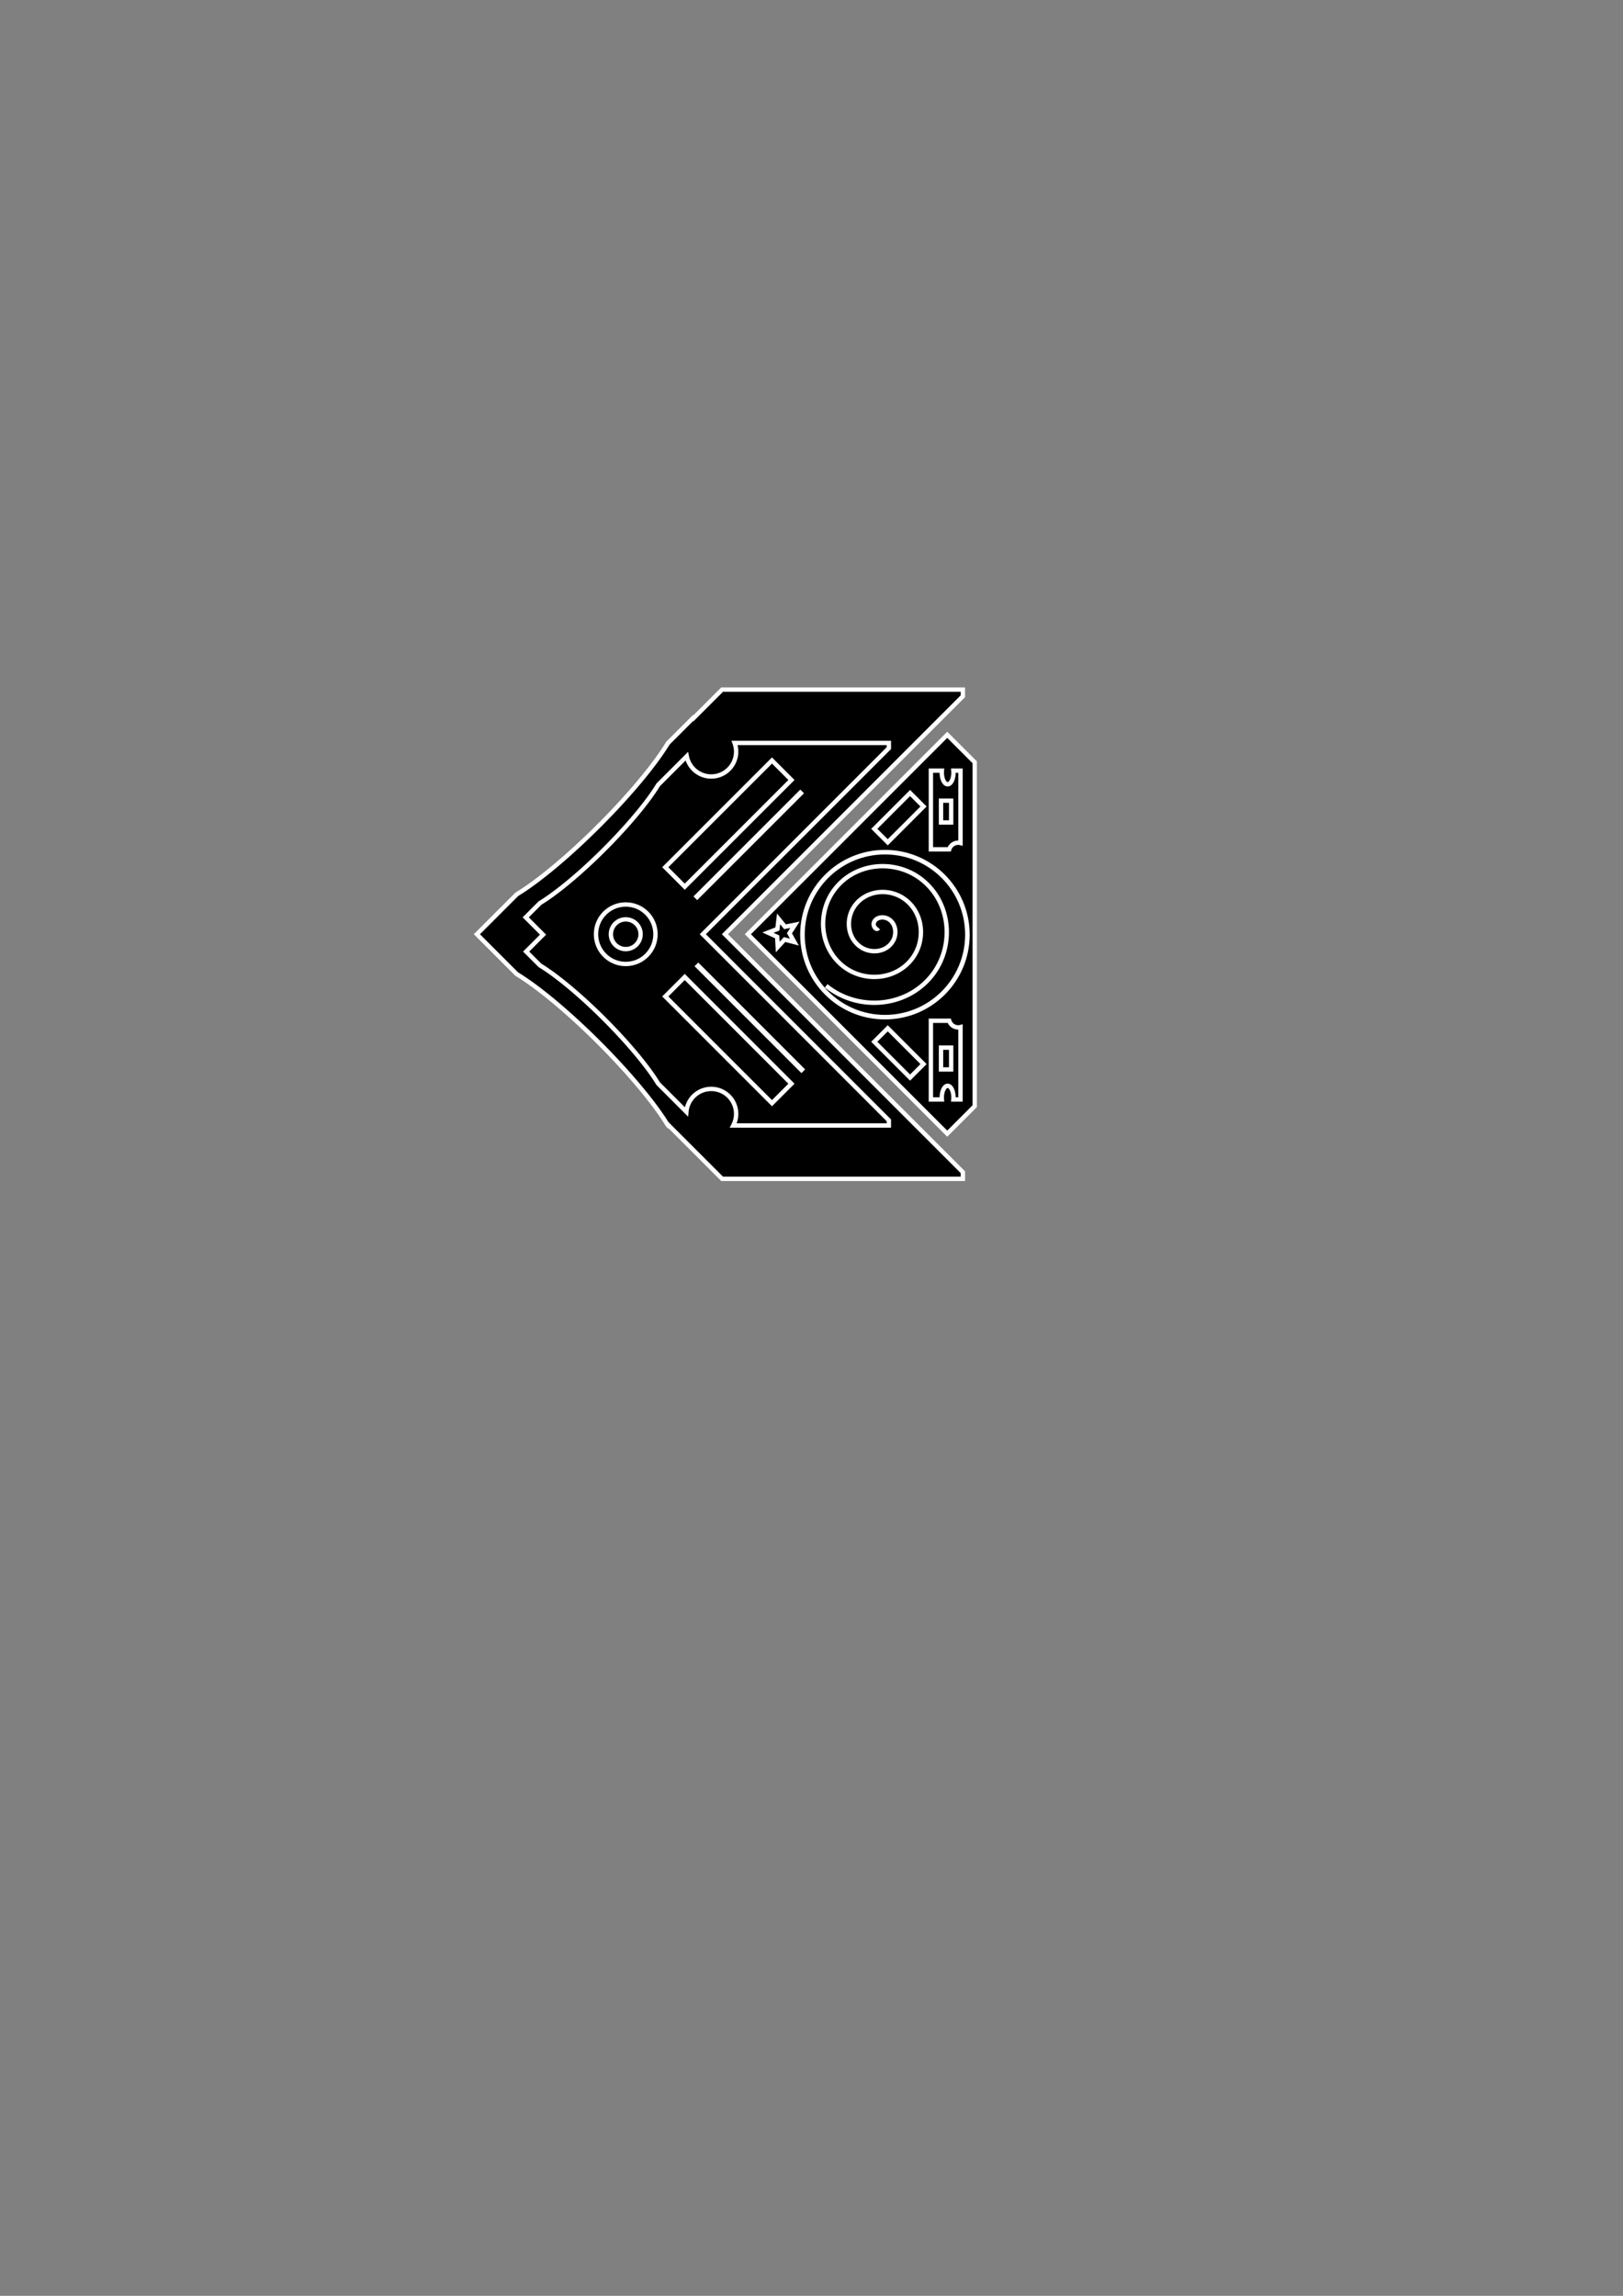 <?xml version="1.0" encoding="UTF-8" standalone="no"?>
<!-- Created with Inkscape (http://www.inkscape.org/) -->

<svg
   xmlns:dc="http://purl.org/dc/elements/1.1/"
   xmlns:cc="http://creativecommons.org/ns#"
   xmlns:rdf="http://www.w3.org/1999/02/22-rdf-syntax-ns#"
   xmlns:svg="http://www.w3.org/2000/svg"
   xmlns="http://www.w3.org/2000/svg"
   xmlns:sodipodi="http://sodipodi.sourceforge.net/DTD/sodipodi-0.dtd"
   xmlns:inkscape="http://www.inkscape.org/namespaces/inkscape"
   width="210mm"
   height="297mm"
   viewBox="0 0 744.094 1052.362"
   id="svg2"
   version="1.1"
   inkscape:version="0.91 r13725"
   sodipodi:docname="selector_bw.svg">
  <rect x="0" y="0" width="744.094" height="1052.362" fill="#808080" stroke="none"/>
  <defs
     id="defs4">
    <inkscape:perspective
       sodipodi:type="inkscape:persp3d"
       inkscape:vp_x="0 : 526.1811 : 1"
       inkscape:vp_y="0 : 1000 : 0"
       inkscape:vp_z="744.09449 : 526.1811 : 1"
       inkscape:persp3d-origin="372.04724 : 350.7874 : 1"
       id="perspective4397" />
  </defs>
  <sodipodi:namedview
     id="base"
     pagecolor="#ffffff"
     bordercolor="#666666"
     borderopacity="1.0"
     inkscape:pageopacity="0.0"
     inkscape:pageshadow="2"
     inkscape:zoom="2.8"
     inkscape:cx="322.31766"
     inkscape:cy="615.54138"
     inkscape:document-units="px"
     inkscape:current-layer="layer1"
     showgrid="false"
     inkscape:window-width="1680"
     inkscape:window-height="988"
     inkscape:window-x="-8"
     inkscape:window-y="-8"
     inkscape:window-maximized="1" />
  <g
     inkscape:label="Calque 1"
     inkscape:groupmode="layer"
     id="layer1">
    <path
       style="fill:#000000;fill-opacity:1;fill-rule:evenodd;stroke:#ffffff;stroke-width:2;stroke-miterlimit:4;stroke-dasharray:none;stroke-opacity:1"
       d="M 331.064 316.109 L 317.924 329.252 L 317.77 329.098 L 306.197 340.672 A 10.399 59.999 45 0 1 274.666 378.441 A 10.399 59.999 45 0 1 236.928 409.941 L 218.633 428.236 L 236.891 446.494 A 59.999 10.399 45 0 1 274.666 478.031 A 59.999 10.399 45 0 1 306.168 515.773 L 306.414 516.02 L 306.572 515.863 L 331.07 540.363 L 441.438 540.363 L 441.438 537.312 L 332.363 428.236 L 441.438 319.162 L 441.438 316.109 L 331.064 316.109 z "
       id="rect4136" />
    <path
       style="fill:#000000;fill-opacity:1;fill-rule:evenodd;stroke:#ffffff;stroke-width:2;stroke-miterlimit:4;stroke-dasharray:none;stroke-opacity:1"
       d="M 336.785 340.551 A 11.429 11.429 0 0 1 337.5 344.506 A 11.429 11.429 0 0 1 326.072 355.934 A 11.429 11.429 0 0 1 314.855 346.654 L 301.752 359.758 A 8.133 46.921 45 0 1 277.094 389.295 A 8.133 46.921 45 0 1 247.582 413.93 L 241.023 420.488 L 248.969 428.434 L 241.221 436.182 L 247.553 442.514 A 46.921 8.133 45 0 1 277.094 467.178 A 46.921 8.133 45 0 1 301.729 496.693 L 314.688 509.652 A 11.429 11.429 0 0 1 326.072 499.148 A 11.429 11.429 0 0 1 337.5 510.576 A 11.429 11.429 0 0 1 336.166 515.922 L 407.514 515.922 L 407.514 513.537 L 322.215 428.236 L 407.514 342.938 L 407.514 340.551 L 336.785 340.551 z "
       id="rect4136-2" />
    <circle
       style="fill:#000000;fill-opacity:1;fill-rule:evenodd;stroke:#ffffff;stroke-width:2;stroke-miterlimit:4;stroke-dasharray:none;stroke-opacity:1"
       id="path4190"
       cx="286.883"
       cy="428.236"
       r="13.637" />
    <rect
       style="fill:#000000;fill-opacity:1;fill-rule:evenodd;stroke:#ffffff;stroke-width:2;stroke-miterlimit:4;stroke-dasharray:none;stroke-opacity:1"
       id="rect4192"
       width="69.195"
       height="12.627"
       x="538.731"
       y="94.694"
       transform="matrix(0.707,0.707,-0.707,0.707,0,0)" />
    <rect
       style="fill:#000000;fill-opacity:1;fill-rule:evenodd;stroke:#ffffff;stroke-width:2;stroke-miterlimit:4;stroke-dasharray:none;stroke-opacity:1"
       id="rect4192-6"
       width="69.195"
       height="12.627"
       x="-65.427"
       y="496.837"
       transform="matrix(0.707,-0.707,0.707,0.707,0,0)" />
    <circle
       style="fill:#000000;fill-opacity:1;fill-rule:evenodd;stroke:#ffffff;stroke-width:2;stroke-miterlimit:4;stroke-dasharray:none;stroke-opacity:1"
       id="path4190-1"
       cx="286.883"
       cy="428.236"
       r="6.814" />
    <rect
       style="fill:#000000;fill-opacity:1;fill-rule:evenodd;stroke:#ffffff;stroke-width:1.5;stroke-miterlimit:4;stroke-dasharray:none;stroke-opacity:1"
       id="rect4260"
       width="67.791"
       height="0.9"
       x="-65.006"
       y="516.196"
       transform="matrix(0.707,-0.707,0.707,0.707,0,0)" />
    <rect
       style="fill:#000000;fill-opacity:1;fill-rule:evenodd;stroke:#ffffff;stroke-width:1.5;stroke-miterlimit:4;stroke-dasharray:none;stroke-opacity:1"
       id="rect4260-9"
       width="67.791"
       height="0.9"
       x="539.183"
       y="86.378"
       transform="matrix(0.707,0.707,-0.707,0.707,0,0)" />
    <path
       style="fill:#000000;fill-opacity:1;fill-rule:evenodd;stroke:#ffffff;stroke-width:2;stroke-miterlimit:4;stroke-dasharray:none;stroke-opacity:1"
       d="M 434.285 336.818 L 342.867 428.236 L 434.285 519.654 L 446.865 507.074 L 446.865 349.398 L 434.285 336.818 z "
       id="rect4330" />
    <circle
       style="fill:#000000;fill-opacity:1;fill-rule:evenodd;stroke:#ffffff;stroke-width:2.086;stroke-miterlimit:4;stroke-dasharray:none;stroke-opacity:1"
       id="path4341"
       cx="405.714"
       cy="428.434"
       r="37.814" />
    <path
       sodipodi:type="spiral"
       style="fill:#000000;fill-rule:evenodd;stroke:#ffffff;stroke-width:2;stroke-linecap:butt;stroke-linejoin:miter;stroke-miterlimit:4;stroke-dasharray:none;stroke-opacity:1;fill-opacity:1"
       id="path4337"
       sodipodi:cx="407.85715"
       sodipodi:cy="428.79077"
       sodipodi:expansion="1"
       sodipodi:revolution="3"
       sodipodi:radius="35.7589"
       sodipodi:argument="-17.328718"
       sodipodi:t0="0"
       d="m 407.857,428.791 c 0.089,1.791 -2.37,1.004 -2.976,0.149 -1.644,-2.318 0.409,-5.252 2.679,-6.101 4.059,-1.519 8.195,1.615 9.226,5.506 1.513,5.711 -2.823,11.19 -8.333,12.351 -7.344,1.548 -14.204,-4.032 -15.476,-11.161 -1.601,-8.971 5.239,-17.228 13.988,-18.601 10.596,-1.663 20.258,6.446 21.726,16.815 1.73,12.22 -7.653,23.291 -19.643,24.851 -13.842,1.801 -26.327,-8.86 -27.976,-22.47 -1.874,-15.465 10.067,-29.364 25.298,-31.101 17.087,-1.948 32.403,11.273 34.226,28.125 2.024,18.709 -12.479,35.442 -30.952,37.351"
       transform="matrix(0.707,0.707,-0.707,0.707,417.555,-166.129)" />
    <path
       inkscape:connector-curvature="0"
       style="fill:#000000;fill-opacity:1;fill-rule:evenodd;stroke:#ffffff;stroke-width:2;stroke-miterlimit:4;stroke-dasharray:none;stroke-opacity:1"
       d="m 426.785,389.326 0,-36.07 5.037,0 a 2.679,5.357 0 0 0 -0.037,0.893 2.679,5.357 0 0 0 2.68,5.357 2.679,5.357 0 0 0 2.678,-5.357 2.679,5.357 0 0 0 -0.041,-0.893 l 3.256,0 0,33.174 a 4.286,4.286 0 0 0 -1.072,-0.139 4.286,4.286 0 0 0 -4.094,3.035 l -8.406,0 z m 4.643,-12.32 4.645,0 0,-10 -4.645,0 0,10 z"
       id="rect4343-2-4" />
    <path
       style="fill:#000000;fill-opacity:1;fill-rule:evenodd;stroke:#ffffff;stroke-width:2;stroke-miterlimit:4;stroke-dasharray:none;stroke-opacity:1"
       d="m 426.785,467.898 0,36.07 5.037,0 a 2.679,5.357 0 0 1 -0.037,-0.893 2.679,5.357 0 0 1 2.68,-5.357 2.679,5.357 0 0 1 2.678,5.357 2.679,5.357 0 0 1 -0.041,0.893 l 3.256,0 0,-33.174 a 4.286,4.286 0 0 1 -1.072,0.139 4.286,4.286 0 0 1 -4.094,-3.035 l -8.406,0 z m 4.643,12.32 4.645,0 0,10 -4.645,0 0,-10 z"
       id="rect4343-2"
       inkscape:connector-curvature="0" />
    <rect
       style="fill:#000000;fill-opacity:1;fill-rule:evenodd;stroke:#ffffff;stroke-width:2;stroke-miterlimit:4;stroke-dasharray:none;stroke-opacity:1"
       id="rect4343-3"
       width="8.734"
       height="23.213"
       x="552.159"
       y="-37.997"
       transform="matrix(0.707,0.707,-0.707,0.707,0,0)" />
    <rect
       style="fill:#000000;fill-opacity:1;fill-rule:evenodd;stroke:#ffffff;stroke-width:2;stroke-miterlimit:4;stroke-dasharray:none;stroke-opacity:1"
       id="rect4343-3-9"
       width="8.734"
       height="23.213"
       x="45.509"
       y="-644.399"
       transform="matrix(-0.707,0.707,-0.707,-0.707,0,0)" />
    <path
       sodipodi:type="star"
       style="fill:#000000;fill-opacity:1;fill-rule:evenodd;stroke:#ffffff;stroke-width:2.274;stroke-miterlimit:4;stroke-dasharray:none;stroke-opacity:1"
       id="path4390"
       sodipodi:sides="5"
       sodipodi:cx="357.89767"
       sodipodi:cy="427.68655"
       sodipodi:r1="3.506464"
       sodipodi:r2="7.711966"
       sodipodi:arg1="0.21109329"
       sodipodi:arg2="0.83941184"
       inkscape:flatsided="false"
       inkscape:rounded="0"
       inkscape:randomized="0"
       d="m 361.326,428.421 1.722,5.005 -4.79,-2.252 -4.228,3.185 0.661,-5.251 -4.335,-3.037 5.199,-0.994 1.549,-5.061 2.552,4.637 5.292,-0.091 z"
       inkscape:transform-center-x="0.56098244"
       inkscape:transform-center-y="-0.1236707"
       transform="matrix(-0.607,0.636,-0.636,-0.607,848.109,459.696)" />
  </g>
</svg>
